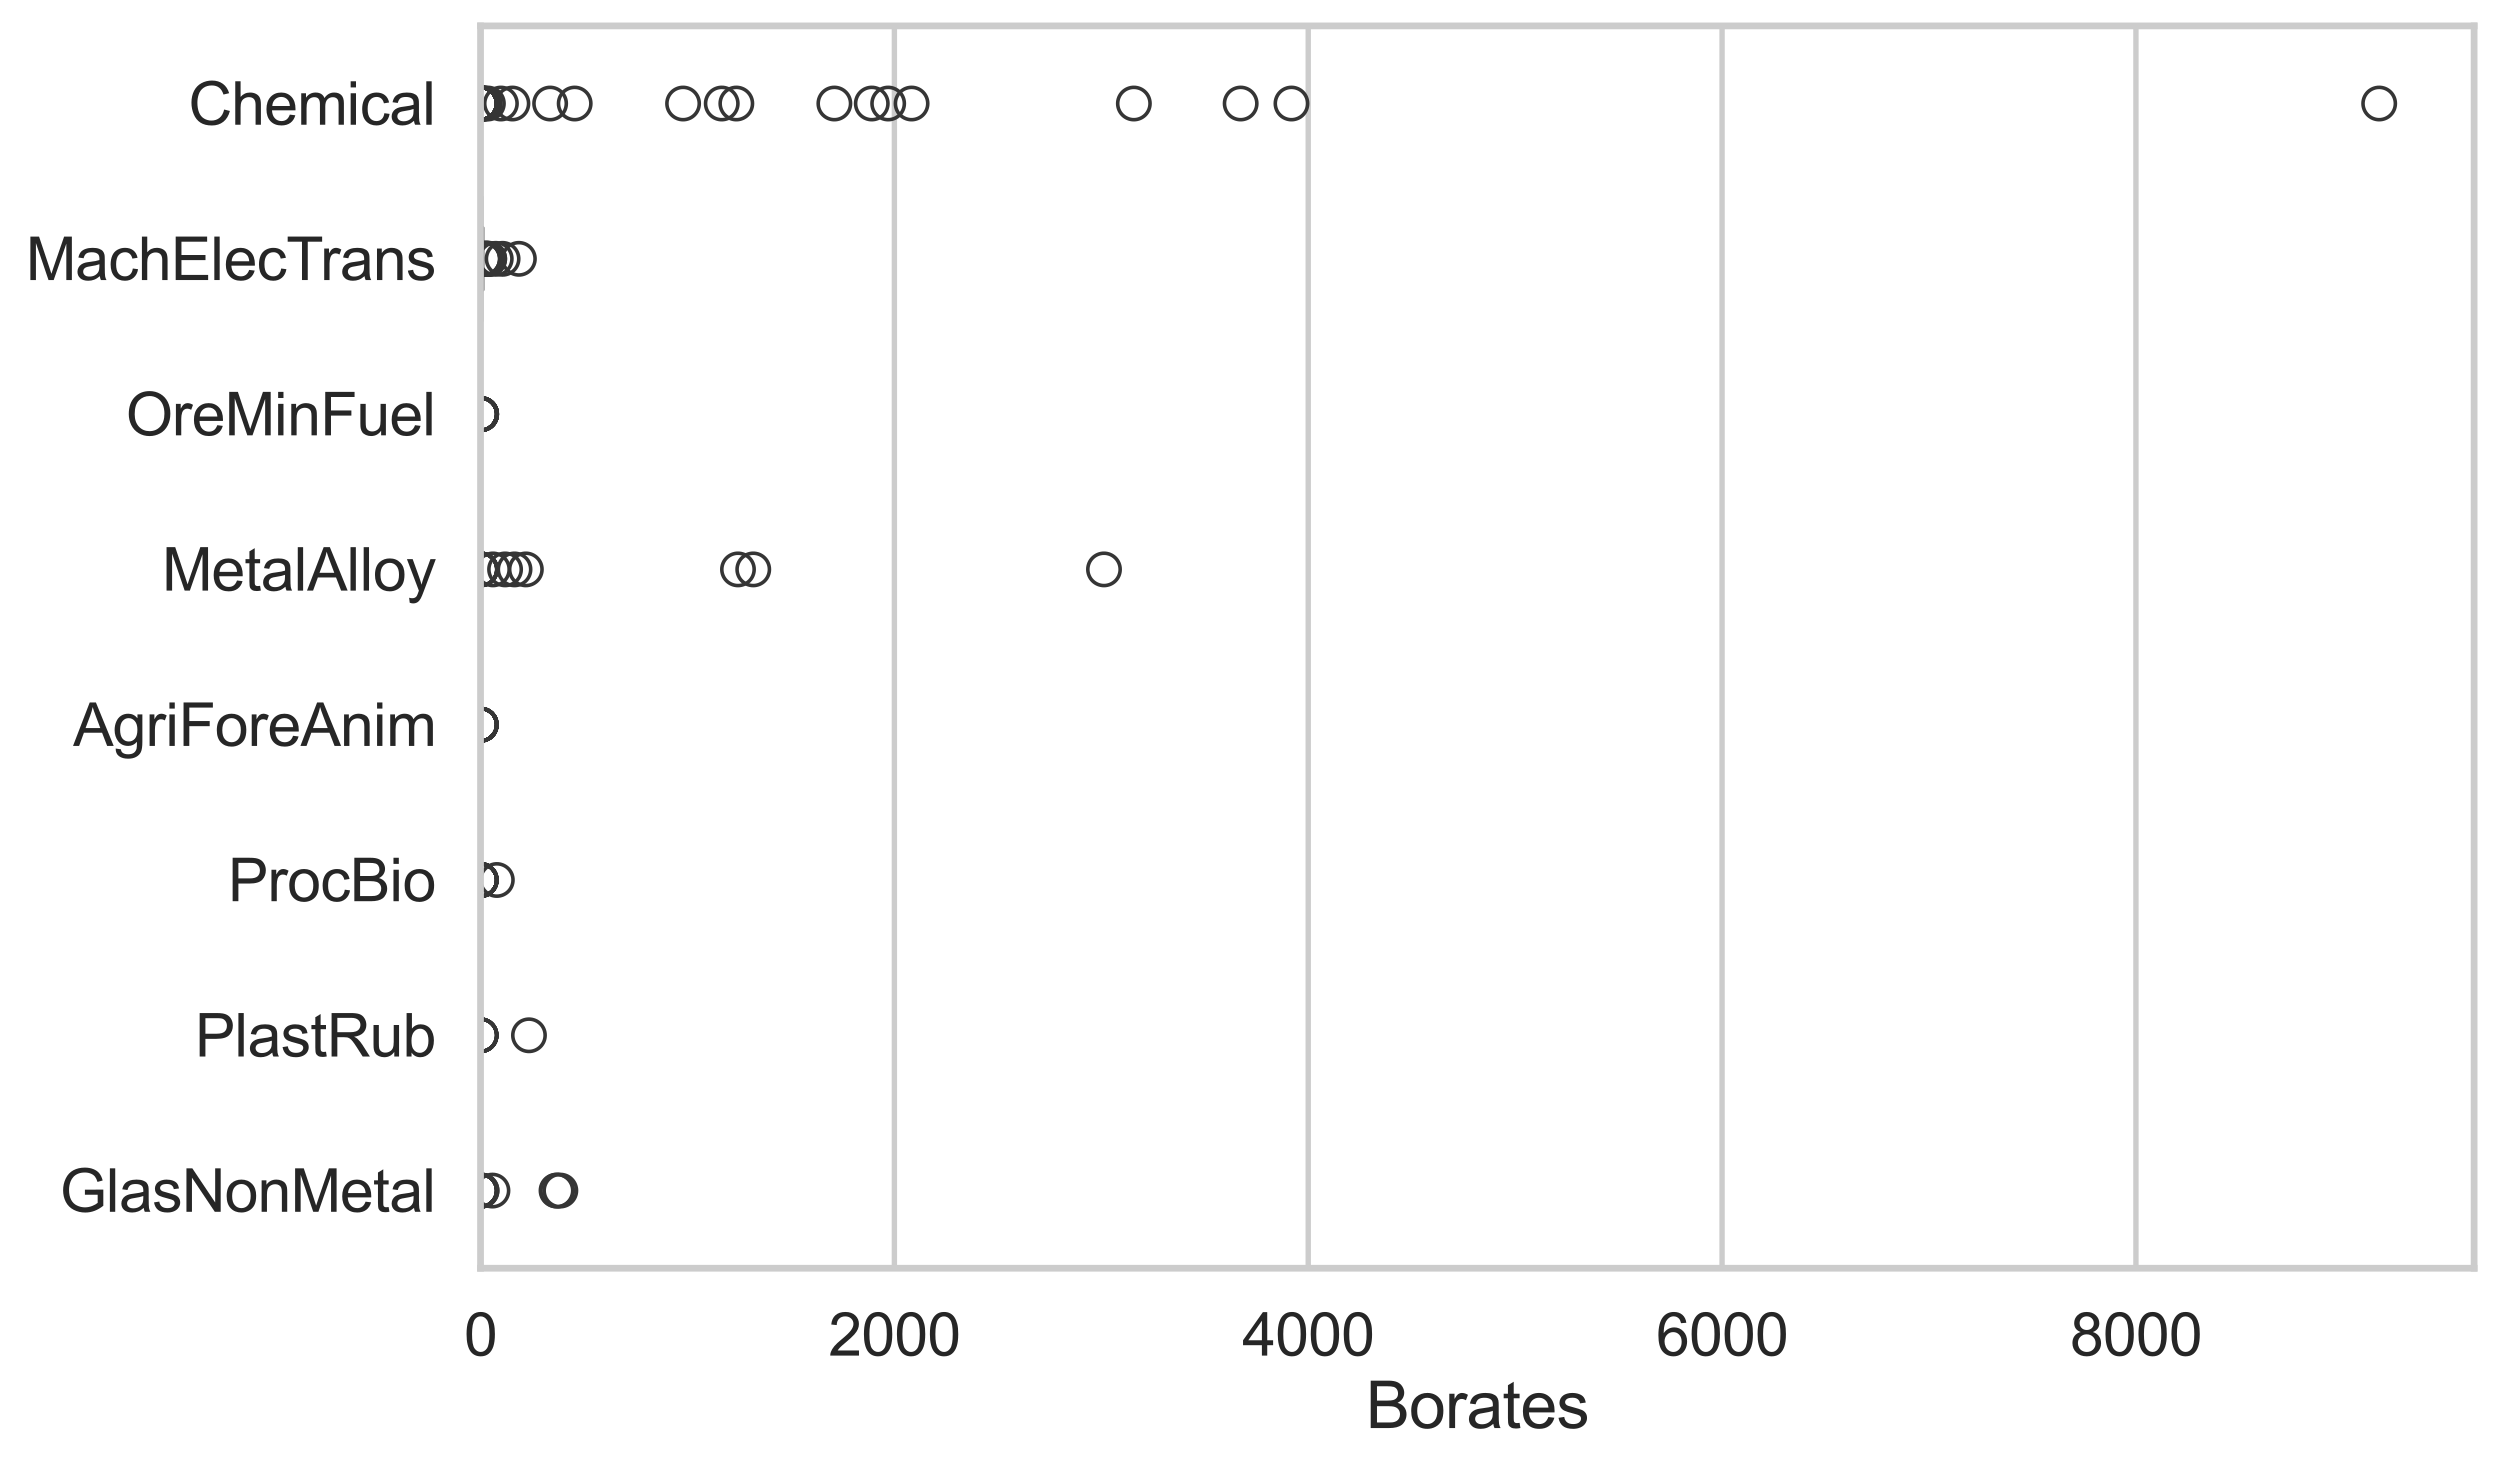<?xml version="1.0" encoding="utf-8" standalone="no"?>
<!DOCTYPE svg PUBLIC "-//W3C//DTD SVG 1.1//EN"
  "http://www.w3.org/Graphics/SVG/1.1/DTD/svg11.dtd">
<svg xmlns:xlink="http://www.w3.org/1999/xlink" width="695.577pt" height="408.111pt" viewBox="0 0 695.577 408.111" xmlns="http://www.w3.org/2000/svg" version="1.1">
 <defs>
  <style type="text/css">*{stroke-linejoin: round; stroke-linecap: butt}</style>
 </defs>
 <g id="figure_1">
  <g id="patch_1">
   <path d="M 0 408.111 
L 695.577 408.111 
L 695.577 0 
L 0 0 
z
" style="fill: #ffffff"/>
  </g>
  <g id="axes_1">
   <g id="patch_2">
    <path d="M 133.697 352.86 
L 688.377 352.86 
L 688.377 7.2 
L 133.697 7.2 
z
" style="fill: #ffffff"/>
   </g>
   <g id="matplotlib.axis_1">
    <g id="xtick_1">
     <g id="line2d_1">
      <path d="M 133.697 352.86 
L 133.697 7.2 
" clip-path="url(#pf3e2a61f45)" style="fill: none; stroke: #cccccc; stroke-width: 1.5; stroke-linecap: round"/>
     </g>
     <g id="text_1">
      <!-- 0 -->
      <g style="fill: #262626" transform="translate(129.109 377.17) scale(0.165 -0.165)">
       <defs>
        <path id="ArialMT-30" d="M 266 2259 
Q 266 3072 433 3567 
Q 600 4063 929 4331 
Q 1259 4600 1759 4600 
Q 2128 4600 2406 4451 
Q 2684 4303 2865 4023 
Q 3047 3744 3150 3342 
Q 3253 2941 3253 2259 
Q 3253 1453 3087 958 
Q 2922 463 2592 192 
Q 2263 -78 1759 -78 
Q 1097 -78 719 397 
Q 266 969 266 2259 
z
M 844 2259 
Q 844 1131 1108 757 
Q 1372 384 1759 384 
Q 2147 384 2411 759 
Q 2675 1134 2675 2259 
Q 2675 3391 2411 3762 
Q 2147 4134 1753 4134 
Q 1366 4134 1134 3806 
Q 844 3388 844 2259 
z
" transform="scale(0.016)"/>
       </defs>
       <use xlink:href="#ArialMT-30"/>
      </g>
     </g>
    </g>
    <g id="xtick_2">
     <g id="line2d_2">
      <path d="M 248.843 352.86 
L 248.843 7.2 
" clip-path="url(#pf3e2a61f45)" style="fill: none; stroke: #cccccc; stroke-width: 1.5; stroke-linecap: round"/>
     </g>
     <g id="text_2">
      <!-- 2000 -->
      <g style="fill: #262626" transform="translate(230.492 377.17) scale(0.165 -0.165)">
       <defs>
        <path id="ArialMT-32" d="M 3222 541 
L 3222 0 
L 194 0 
Q 188 203 259 391 
Q 375 700 629 1000 
Q 884 1300 1366 1694 
Q 2113 2306 2375 2664 
Q 2638 3022 2638 3341 
Q 2638 3675 2398 3904 
Q 2159 4134 1775 4134 
Q 1369 4134 1125 3890 
Q 881 3647 878 3216 
L 300 3275 
Q 359 3922 746 4261 
Q 1134 4600 1788 4600 
Q 2447 4600 2831 4234 
Q 3216 3869 3216 3328 
Q 3216 3053 3103 2787 
Q 2991 2522 2730 2228 
Q 2469 1934 1863 1422 
Q 1356 997 1212 845 
Q 1069 694 975 541 
L 3222 541 
z
" transform="scale(0.016)"/>
       </defs>
       <use xlink:href="#ArialMT-32"/>
       <use xlink:href="#ArialMT-30" transform="translate(55.615 0)"/>
       <use xlink:href="#ArialMT-30" transform="translate(111.23 0)"/>
       <use xlink:href="#ArialMT-30" transform="translate(166.846 0)"/>
      </g>
     </g>
    </g>
    <g id="xtick_3">
     <g id="line2d_3">
      <path d="M 363.988 352.86 
L 363.988 7.2 
" clip-path="url(#pf3e2a61f45)" style="fill: none; stroke: #cccccc; stroke-width: 1.5; stroke-linecap: round"/>
     </g>
     <g id="text_3">
      <!-- 4000 -->
      <g style="fill: #262626" transform="translate(345.637 377.17) scale(0.165 -0.165)">
       <defs>
        <path id="ArialMT-34" d="M 2069 0 
L 2069 1097 
L 81 1097 
L 81 1613 
L 2172 4581 
L 2631 4581 
L 2631 1613 
L 3250 1613 
L 3250 1097 
L 2631 1097 
L 2631 0 
L 2069 0 
z
M 2069 1613 
L 2069 3678 
L 634 1613 
L 2069 1613 
z
" transform="scale(0.016)"/>
       </defs>
       <use xlink:href="#ArialMT-34"/>
       <use xlink:href="#ArialMT-30" transform="translate(55.615 0)"/>
       <use xlink:href="#ArialMT-30" transform="translate(111.23 0)"/>
       <use xlink:href="#ArialMT-30" transform="translate(166.846 0)"/>
      </g>
     </g>
    </g>
    <g id="xtick_4">
     <g id="line2d_4">
      <path d="M 479.134 352.86 
L 479.134 7.2 
" clip-path="url(#pf3e2a61f45)" style="fill: none; stroke: #cccccc; stroke-width: 1.5; stroke-linecap: round"/>
     </g>
     <g id="text_4">
      <!-- 6000 -->
      <g style="fill: #262626" transform="translate(460.783 377.17) scale(0.165 -0.165)">
       <defs>
        <path id="ArialMT-36" d="M 3184 3459 
L 2625 3416 
Q 2550 3747 2413 3897 
Q 2184 4138 1850 4138 
Q 1581 4138 1378 3988 
Q 1113 3794 959 3422 
Q 806 3050 800 2363 
Q 1003 2672 1297 2822 
Q 1591 2972 1913 2972 
Q 2475 2972 2870 2558 
Q 3266 2144 3266 1488 
Q 3266 1056 3080 686 
Q 2894 316 2569 119 
Q 2244 -78 1831 -78 
Q 1128 -78 684 439 
Q 241 956 241 2144 
Q 241 3472 731 4075 
Q 1159 4600 1884 4600 
Q 2425 4600 2770 4297 
Q 3116 3994 3184 3459 
z
M 888 1484 
Q 888 1194 1011 928 
Q 1134 663 1356 523 
Q 1578 384 1822 384 
Q 2178 384 2434 671 
Q 2691 959 2691 1453 
Q 2691 1928 2437 2201 
Q 2184 2475 1800 2475 
Q 1419 2475 1153 2201 
Q 888 1928 888 1484 
z
" transform="scale(0.016)"/>
       </defs>
       <use xlink:href="#ArialMT-36"/>
       <use xlink:href="#ArialMT-30" transform="translate(55.615 0)"/>
       <use xlink:href="#ArialMT-30" transform="translate(111.23 0)"/>
       <use xlink:href="#ArialMT-30" transform="translate(166.846 0)"/>
      </g>
     </g>
    </g>
    <g id="xtick_5">
     <g id="line2d_5">
      <path d="M 594.28 352.86 
L 594.28 7.2 
" clip-path="url(#pf3e2a61f45)" style="fill: none; stroke: #cccccc; stroke-width: 1.5; stroke-linecap: round"/>
     </g>
     <g id="text_5">
      <!-- 8000 -->
      <g style="fill: #262626" transform="translate(575.929 377.17) scale(0.165 -0.165)">
       <defs>
        <path id="ArialMT-38" d="M 1131 2484 
Q 781 2613 612 2850 
Q 444 3088 444 3419 
Q 444 3919 803 4259 
Q 1163 4600 1759 4600 
Q 2359 4600 2725 4251 
Q 3091 3903 3091 3403 
Q 3091 3084 2923 2848 
Q 2756 2613 2416 2484 
Q 2838 2347 3058 2040 
Q 3278 1734 3278 1309 
Q 3278 722 2862 322 
Q 2447 -78 1769 -78 
Q 1091 -78 675 323 
Q 259 725 259 1325 
Q 259 1772 486 2073 
Q 713 2375 1131 2484 
z
M 1019 3438 
Q 1019 3113 1228 2906 
Q 1438 2700 1772 2700 
Q 2097 2700 2305 2904 
Q 2513 3109 2513 3406 
Q 2513 3716 2298 3927 
Q 2084 4138 1766 4138 
Q 1444 4138 1231 3931 
Q 1019 3725 1019 3438 
z
M 838 1322 
Q 838 1081 952 856 
Q 1066 631 1291 507 
Q 1516 384 1775 384 
Q 2178 384 2440 643 
Q 2703 903 2703 1303 
Q 2703 1709 2433 1975 
Q 2163 2241 1756 2241 
Q 1359 2241 1098 1978 
Q 838 1716 838 1322 
z
" transform="scale(0.016)"/>
       </defs>
       <use xlink:href="#ArialMT-38"/>
       <use xlink:href="#ArialMT-30" transform="translate(55.615 0)"/>
       <use xlink:href="#ArialMT-30" transform="translate(111.23 0)"/>
       <use xlink:href="#ArialMT-30" transform="translate(166.846 0)"/>
      </g>
     </g>
    </g>
    <g id="text_6">
     <!-- Borates -->
     <g style="fill: #262626" transform="translate(380.022 397.334) scale(0.18 -0.18)">
      <defs>
       <path id="ArialMT-42" d="M 469 0 
L 469 4581 
L 2188 4581 
Q 2713 4581 3030 4442 
Q 3347 4303 3526 4014 
Q 3706 3725 3706 3409 
Q 3706 3116 3547 2856 
Q 3388 2597 3066 2438 
Q 3481 2316 3704 2022 
Q 3928 1728 3928 1328 
Q 3928 1006 3792 729 
Q 3656 453 3456 303 
Q 3256 153 2954 76 
Q 2653 0 2216 0 
L 469 0 
z
M 1075 2656 
L 2066 2656 
Q 2469 2656 2644 2709 
Q 2875 2778 2992 2937 
Q 3109 3097 3109 3338 
Q 3109 3566 3000 3739 
Q 2891 3913 2687 3977 
Q 2484 4041 1991 4041 
L 1075 4041 
L 1075 2656 
z
M 1075 541 
L 2216 541 
Q 2509 541 2628 563 
Q 2838 600 2978 687 
Q 3119 775 3209 942 
Q 3300 1109 3300 1328 
Q 3300 1584 3169 1773 
Q 3038 1963 2805 2039 
Q 2572 2116 2134 2116 
L 1075 2116 
L 1075 541 
z
" transform="scale(0.016)"/>
       <path id="ArialMT-6f" d="M 213 1659 
Q 213 2581 725 3025 
Q 1153 3394 1769 3394 
Q 2453 3394 2887 2945 
Q 3322 2497 3322 1706 
Q 3322 1066 3130 698 
Q 2938 331 2570 128 
Q 2203 -75 1769 -75 
Q 1072 -75 642 372 
Q 213 819 213 1659 
z
M 791 1659 
Q 791 1022 1069 705 
Q 1347 388 1769 388 
Q 2188 388 2466 706 
Q 2744 1025 2744 1678 
Q 2744 2294 2464 2611 
Q 2184 2928 1769 2928 
Q 1347 2928 1069 2612 
Q 791 2297 791 1659 
z
" transform="scale(0.016)"/>
       <path id="ArialMT-72" d="M 416 0 
L 416 3319 
L 922 3319 
L 922 2816 
Q 1116 3169 1280 3281 
Q 1444 3394 1641 3394 
Q 1925 3394 2219 3213 
L 2025 2691 
Q 1819 2813 1613 2813 
Q 1428 2813 1281 2702 
Q 1134 2591 1072 2394 
Q 978 2094 978 1738 
L 978 0 
L 416 0 
z
" transform="scale(0.016)"/>
       <path id="ArialMT-61" d="M 2588 409 
Q 2275 144 1986 34 
Q 1697 -75 1366 -75 
Q 819 -75 525 192 
Q 231 459 231 875 
Q 231 1119 342 1320 
Q 453 1522 633 1644 
Q 813 1766 1038 1828 
Q 1203 1872 1538 1913 
Q 2219 1994 2541 2106 
Q 2544 2222 2544 2253 
Q 2544 2597 2384 2738 
Q 2169 2928 1744 2928 
Q 1347 2928 1158 2789 
Q 969 2650 878 2297 
L 328 2372 
Q 403 2725 575 2942 
Q 747 3159 1072 3276 
Q 1397 3394 1825 3394 
Q 2250 3394 2515 3294 
Q 2781 3194 2906 3042 
Q 3031 2891 3081 2659 
Q 3109 2516 3109 2141 
L 3109 1391 
Q 3109 606 3145 398 
Q 3181 191 3288 0 
L 2700 0 
Q 2613 175 2588 409 
z
M 2541 1666 
Q 2234 1541 1622 1453 
Q 1275 1403 1131 1340 
Q 988 1278 909 1158 
Q 831 1038 831 891 
Q 831 666 1001 516 
Q 1172 366 1500 366 
Q 1825 366 2078 508 
Q 2331 650 2450 897 
Q 2541 1088 2541 1459 
L 2541 1666 
z
" transform="scale(0.016)"/>
       <path id="ArialMT-74" d="M 1650 503 
L 1731 6 
Q 1494 -44 1306 -44 
Q 1000 -44 831 53 
Q 663 150 594 308 
Q 525 466 525 972 
L 525 2881 
L 113 2881 
L 113 3319 
L 525 3319 
L 525 4141 
L 1084 4478 
L 1084 3319 
L 1650 3319 
L 1650 2881 
L 1084 2881 
L 1084 941 
Q 1084 700 1114 631 
Q 1144 563 1211 522 
Q 1278 481 1403 481 
Q 1497 481 1650 503 
z
" transform="scale(0.016)"/>
       <path id="ArialMT-65" d="M 2694 1069 
L 3275 997 
Q 3138 488 2766 206 
Q 2394 -75 1816 -75 
Q 1088 -75 661 373 
Q 234 822 234 1631 
Q 234 2469 665 2931 
Q 1097 3394 1784 3394 
Q 2450 3394 2872 2941 
Q 3294 2488 3294 1666 
Q 3294 1616 3291 1516 
L 816 1516 
Q 847 969 1125 678 
Q 1403 388 1819 388 
Q 2128 388 2347 550 
Q 2566 713 2694 1069 
z
M 847 1978 
L 2700 1978 
Q 2663 2397 2488 2606 
Q 2219 2931 1791 2931 
Q 1403 2931 1139 2672 
Q 875 2413 847 1978 
z
" transform="scale(0.016)"/>
       <path id="ArialMT-73" d="M 197 991 
L 753 1078 
Q 800 744 1014 566 
Q 1228 388 1613 388 
Q 2000 388 2187 545 
Q 2375 703 2375 916 
Q 2375 1106 2209 1216 
Q 2094 1291 1634 1406 
Q 1016 1563 777 1677 
Q 538 1791 414 1992 
Q 291 2194 291 2438 
Q 291 2659 392 2848 
Q 494 3038 669 3163 
Q 800 3259 1026 3326 
Q 1253 3394 1513 3394 
Q 1903 3394 2198 3281 
Q 2494 3169 2634 2976 
Q 2775 2784 2828 2463 
L 2278 2388 
Q 2241 2644 2061 2787 
Q 1881 2931 1553 2931 
Q 1166 2931 1000 2803 
Q 834 2675 834 2503 
Q 834 2394 903 2306 
Q 972 2216 1119 2156 
Q 1203 2125 1616 2013 
Q 2213 1853 2448 1751 
Q 2684 1650 2818 1456 
Q 2953 1263 2953 975 
Q 2953 694 2789 445 
Q 2625 197 2315 61 
Q 2006 -75 1616 -75 
Q 969 -75 630 194 
Q 291 463 197 991 
z
" transform="scale(0.016)"/>
      </defs>
      <use xlink:href="#ArialMT-42"/>
      <use xlink:href="#ArialMT-6f" transform="translate(66.699 0)"/>
      <use xlink:href="#ArialMT-72" transform="translate(122.314 0)"/>
      <use xlink:href="#ArialMT-61" transform="translate(155.615 0)"/>
      <use xlink:href="#ArialMT-74" transform="translate(211.23 0)"/>
      <use xlink:href="#ArialMT-65" transform="translate(239.014 0)"/>
      <use xlink:href="#ArialMT-73" transform="translate(294.629 0)"/>
     </g>
    </g>
   </g>
   <g id="matplotlib.axis_2">
    <g id="ytick_1">
     <g id="text_7">
      <!-- Chemical -->
      <g style="fill: #262626" transform="translate(52.428 34.709) scale(0.165 -0.165)">
       <defs>
        <path id="ArialMT-43" d="M 3763 1606 
L 4369 1453 
Q 4178 706 3683 314 
Q 3188 -78 2472 -78 
Q 1731 -78 1267 223 
Q 803 525 561 1097 
Q 319 1669 319 2325 
Q 319 3041 592 3573 
Q 866 4106 1370 4382 
Q 1875 4659 2481 4659 
Q 3169 4659 3637 4309 
Q 4106 3959 4291 3325 
L 3694 3184 
Q 3534 3684 3231 3912 
Q 2928 4141 2469 4141 
Q 1941 4141 1586 3887 
Q 1231 3634 1087 3207 
Q 944 2781 944 2328 
Q 944 1744 1114 1308 
Q 1284 872 1643 656 
Q 2003 441 2422 441 
Q 2931 441 3284 734 
Q 3638 1028 3763 1606 
z
" transform="scale(0.016)"/>
        <path id="ArialMT-68" d="M 422 0 
L 422 4581 
L 984 4581 
L 984 2938 
Q 1378 3394 1978 3394 
Q 2347 3394 2619 3248 
Q 2891 3103 3008 2847 
Q 3125 2591 3125 2103 
L 3125 0 
L 2563 0 
L 2563 2103 
Q 2563 2525 2380 2717 
Q 2197 2909 1863 2909 
Q 1613 2909 1392 2779 
Q 1172 2650 1078 2428 
Q 984 2206 984 1816 
L 984 0 
L 422 0 
z
" transform="scale(0.016)"/>
        <path id="ArialMT-6d" d="M 422 0 
L 422 3319 
L 925 3319 
L 925 2853 
Q 1081 3097 1340 3245 
Q 1600 3394 1931 3394 
Q 2300 3394 2536 3241 
Q 2772 3088 2869 2813 
Q 3263 3394 3894 3394 
Q 4388 3394 4653 3120 
Q 4919 2847 4919 2278 
L 4919 0 
L 4359 0 
L 4359 2091 
Q 4359 2428 4304 2576 
Q 4250 2725 4106 2815 
Q 3963 2906 3769 2906 
Q 3419 2906 3187 2673 
Q 2956 2441 2956 1928 
L 2956 0 
L 2394 0 
L 2394 2156 
Q 2394 2531 2256 2718 
Q 2119 2906 1806 2906 
Q 1569 2906 1367 2781 
Q 1166 2656 1075 2415 
Q 984 2175 984 1722 
L 984 0 
L 422 0 
z
" transform="scale(0.016)"/>
        <path id="ArialMT-69" d="M 425 3934 
L 425 4581 
L 988 4581 
L 988 3934 
L 425 3934 
z
M 425 0 
L 425 3319 
L 988 3319 
L 988 0 
L 425 0 
z
" transform="scale(0.016)"/>
        <path id="ArialMT-63" d="M 2588 1216 
L 3141 1144 
Q 3050 572 2676 248 
Q 2303 -75 1759 -75 
Q 1078 -75 664 370 
Q 250 816 250 1647 
Q 250 2184 428 2587 
Q 606 2991 970 3192 
Q 1334 3394 1763 3394 
Q 2303 3394 2647 3120 
Q 2991 2847 3088 2344 
L 2541 2259 
Q 2463 2594 2264 2762 
Q 2066 2931 1784 2931 
Q 1359 2931 1093 2626 
Q 828 2322 828 1663 
Q 828 994 1084 691 
Q 1341 388 1753 388 
Q 2084 388 2306 591 
Q 2528 794 2588 1216 
z
" transform="scale(0.016)"/>
        <path id="ArialMT-6c" d="M 409 0 
L 409 4581 
L 972 4581 
L 972 0 
L 409 0 
z
" transform="scale(0.016)"/>
       </defs>
       <use xlink:href="#ArialMT-43"/>
       <use xlink:href="#ArialMT-68" transform="translate(72.217 0)"/>
       <use xlink:href="#ArialMT-65" transform="translate(127.832 0)"/>
       <use xlink:href="#ArialMT-6d" transform="translate(183.447 0)"/>
       <use xlink:href="#ArialMT-69" transform="translate(266.748 0)"/>
       <use xlink:href="#ArialMT-63" transform="translate(288.965 0)"/>
       <use xlink:href="#ArialMT-61" transform="translate(338.965 0)"/>
       <use xlink:href="#ArialMT-6c" transform="translate(394.58 0)"/>
      </g>
     </g>
    </g>
    <g id="ytick_2">
     <g id="text_8">
      <!-- MachElecTrans -->
      <g style="fill: #262626" transform="translate(7.2 77.916) scale(0.165 -0.165)">
       <defs>
        <path id="ArialMT-4d" d="M 475 0 
L 475 4581 
L 1388 4581 
L 2472 1338 
Q 2622 884 2691 659 
Q 2769 909 2934 1394 
L 4031 4581 
L 4847 4581 
L 4847 0 
L 4263 0 
L 4263 3834 
L 2931 0 
L 2384 0 
L 1059 3900 
L 1059 0 
L 475 0 
z
" transform="scale(0.016)"/>
        <path id="ArialMT-45" d="M 506 0 
L 506 4581 
L 3819 4581 
L 3819 4041 
L 1113 4041 
L 1113 2638 
L 3647 2638 
L 3647 2100 
L 1113 2100 
L 1113 541 
L 3925 541 
L 3925 0 
L 506 0 
z
" transform="scale(0.016)"/>
        <path id="ArialMT-54" d="M 1659 0 
L 1659 4041 
L 150 4041 
L 150 4581 
L 3781 4581 
L 3781 4041 
L 2266 4041 
L 2266 0 
L 1659 0 
z
" transform="scale(0.016)"/>
        <path id="ArialMT-6e" d="M 422 0 
L 422 3319 
L 928 3319 
L 928 2847 
Q 1294 3394 1984 3394 
Q 2284 3394 2536 3286 
Q 2788 3178 2913 3003 
Q 3038 2828 3088 2588 
Q 3119 2431 3119 2041 
L 3119 0 
L 2556 0 
L 2556 2019 
Q 2556 2363 2490 2533 
Q 2425 2703 2258 2804 
Q 2091 2906 1866 2906 
Q 1506 2906 1245 2678 
Q 984 2450 984 1813 
L 984 0 
L 422 0 
z
" transform="scale(0.016)"/>
       </defs>
       <use xlink:href="#ArialMT-4d"/>
       <use xlink:href="#ArialMT-61" transform="translate(83.301 0)"/>
       <use xlink:href="#ArialMT-63" transform="translate(138.916 0)"/>
       <use xlink:href="#ArialMT-68" transform="translate(188.916 0)"/>
       <use xlink:href="#ArialMT-45" transform="translate(244.531 0)"/>
       <use xlink:href="#ArialMT-6c" transform="translate(311.23 0)"/>
       <use xlink:href="#ArialMT-65" transform="translate(333.447 0)"/>
       <use xlink:href="#ArialMT-63" transform="translate(389.062 0)"/>
       <use xlink:href="#ArialMT-54" transform="translate(439.062 0)"/>
       <use xlink:href="#ArialMT-72" transform="translate(496.396 0)"/>
       <use xlink:href="#ArialMT-61" transform="translate(529.697 0)"/>
       <use xlink:href="#ArialMT-6e" transform="translate(585.312 0)"/>
       <use xlink:href="#ArialMT-73" transform="translate(640.928 0)"/>
      </g>
     </g>
    </g>
    <g id="ytick_3">
     <g id="text_9">
      <!-- OreMinFuel -->
      <g style="fill: #262626" transform="translate(35.013 121.124) scale(0.165 -0.165)">
       <defs>
        <path id="ArialMT-4f" d="M 309 2231 
Q 309 3372 921 4017 
Q 1534 4663 2503 4663 
Q 3138 4663 3647 4359 
Q 4156 4056 4423 3514 
Q 4691 2972 4691 2284 
Q 4691 1588 4409 1038 
Q 4128 488 3612 205 
Q 3097 -78 2500 -78 
Q 1853 -78 1343 234 
Q 834 547 571 1087 
Q 309 1628 309 2231 
z
M 934 2222 
Q 934 1394 1379 917 
Q 1825 441 2497 441 
Q 3181 441 3623 922 
Q 4066 1403 4066 2288 
Q 4066 2847 3877 3264 
Q 3688 3681 3323 3911 
Q 2959 4141 2506 4141 
Q 1863 4141 1398 3698 
Q 934 3256 934 2222 
z
" transform="scale(0.016)"/>
        <path id="ArialMT-46" d="M 525 0 
L 525 4581 
L 3616 4581 
L 3616 4041 
L 1131 4041 
L 1131 2622 
L 3281 2622 
L 3281 2081 
L 1131 2081 
L 1131 0 
L 525 0 
z
" transform="scale(0.016)"/>
        <path id="ArialMT-75" d="M 2597 0 
L 2597 488 
Q 2209 -75 1544 -75 
Q 1250 -75 995 37 
Q 741 150 617 320 
Q 494 491 444 738 
Q 409 903 409 1263 
L 409 3319 
L 972 3319 
L 972 1478 
Q 972 1038 1006 884 
Q 1059 663 1231 536 
Q 1403 409 1656 409 
Q 1909 409 2131 539 
Q 2353 669 2445 892 
Q 2538 1116 2538 1541 
L 2538 3319 
L 3100 3319 
L 3100 0 
L 2597 0 
z
" transform="scale(0.016)"/>
       </defs>
       <use xlink:href="#ArialMT-4f"/>
       <use xlink:href="#ArialMT-72" transform="translate(77.783 0)"/>
       <use xlink:href="#ArialMT-65" transform="translate(111.084 0)"/>
       <use xlink:href="#ArialMT-4d" transform="translate(166.699 0)"/>
       <use xlink:href="#ArialMT-69" transform="translate(250 0)"/>
       <use xlink:href="#ArialMT-6e" transform="translate(272.217 0)"/>
       <use xlink:href="#ArialMT-46" transform="translate(327.832 0)"/>
       <use xlink:href="#ArialMT-75" transform="translate(388.916 0)"/>
       <use xlink:href="#ArialMT-65" transform="translate(444.531 0)"/>
       <use xlink:href="#ArialMT-6c" transform="translate(500.146 0)"/>
      </g>
     </g>
    </g>
    <g id="ytick_4">
     <g id="text_10">
      <!-- MetalAlloy -->
      <g style="fill: #262626" transform="translate(45.088 164.331) scale(0.165 -0.165)">
       <defs>
        <path id="ArialMT-41" d="M -9 0 
L 1750 4581 
L 2403 4581 
L 4278 0 
L 3588 0 
L 3053 1388 
L 1138 1388 
L 634 0 
L -9 0 
z
M 1313 1881 
L 2866 1881 
L 2388 3150 
Q 2169 3728 2063 4100 
Q 1975 3659 1816 3225 
L 1313 1881 
z
" transform="scale(0.016)"/>
        <path id="ArialMT-79" d="M 397 -1278 
L 334 -750 
Q 519 -800 656 -800 
Q 844 -800 956 -737 
Q 1069 -675 1141 -563 
Q 1194 -478 1313 -144 
Q 1328 -97 1363 -6 
L 103 3319 
L 709 3319 
L 1400 1397 
Q 1534 1031 1641 628 
Q 1738 1016 1872 1384 
L 2581 3319 
L 3144 3319 
L 1881 -56 
Q 1678 -603 1566 -809 
Q 1416 -1088 1222 -1217 
Q 1028 -1347 759 -1347 
Q 597 -1347 397 -1278 
z
" transform="scale(0.016)"/>
       </defs>
       <use xlink:href="#ArialMT-4d"/>
       <use xlink:href="#ArialMT-65" transform="translate(83.301 0)"/>
       <use xlink:href="#ArialMT-74" transform="translate(138.916 0)"/>
       <use xlink:href="#ArialMT-61" transform="translate(166.699 0)"/>
       <use xlink:href="#ArialMT-6c" transform="translate(222.314 0)"/>
       <use xlink:href="#ArialMT-41" transform="translate(244.531 0)"/>
       <use xlink:href="#ArialMT-6c" transform="translate(311.23 0)"/>
       <use xlink:href="#ArialMT-6c" transform="translate(333.447 0)"/>
       <use xlink:href="#ArialMT-6f" transform="translate(355.664 0)"/>
       <use xlink:href="#ArialMT-79" transform="translate(411.279 0)"/>
      </g>
     </g>
    </g>
    <g id="ytick_5">
     <g id="text_11">
      <!-- AgriForeAnim -->
      <g style="fill: #262626" transform="translate(20.341 207.539) scale(0.165 -0.165)">
       <defs>
        <path id="ArialMT-67" d="M 319 -275 
L 866 -356 
Q 900 -609 1056 -725 
Q 1266 -881 1628 -881 
Q 2019 -881 2231 -725 
Q 2444 -569 2519 -288 
Q 2563 -116 2559 434 
Q 2191 0 1641 0 
Q 956 0 581 494 
Q 206 988 206 1678 
Q 206 2153 378 2554 
Q 550 2956 876 3175 
Q 1203 3394 1644 3394 
Q 2231 3394 2613 2919 
L 2613 3319 
L 3131 3319 
L 3131 450 
Q 3131 -325 2973 -648 
Q 2816 -972 2473 -1159 
Q 2131 -1347 1631 -1347 
Q 1038 -1347 672 -1080 
Q 306 -813 319 -275 
z
M 784 1719 
Q 784 1066 1043 766 
Q 1303 466 1694 466 
Q 2081 466 2343 764 
Q 2606 1063 2606 1700 
Q 2606 2309 2336 2618 
Q 2066 2928 1684 2928 
Q 1309 2928 1046 2623 
Q 784 2319 784 1719 
z
" transform="scale(0.016)"/>
       </defs>
       <use xlink:href="#ArialMT-41"/>
       <use xlink:href="#ArialMT-67" transform="translate(66.699 0)"/>
       <use xlink:href="#ArialMT-72" transform="translate(122.314 0)"/>
       <use xlink:href="#ArialMT-69" transform="translate(155.615 0)"/>
       <use xlink:href="#ArialMT-46" transform="translate(177.832 0)"/>
       <use xlink:href="#ArialMT-6f" transform="translate(238.916 0)"/>
       <use xlink:href="#ArialMT-72" transform="translate(294.531 0)"/>
       <use xlink:href="#ArialMT-65" transform="translate(327.832 0)"/>
       <use xlink:href="#ArialMT-41" transform="translate(383.447 0)"/>
       <use xlink:href="#ArialMT-6e" transform="translate(450.146 0)"/>
       <use xlink:href="#ArialMT-69" transform="translate(505.762 0)"/>
       <use xlink:href="#ArialMT-6d" transform="translate(527.979 0)"/>
      </g>
     </g>
    </g>
    <g id="ytick_6">
     <g id="text_12">
      <!-- ProcBio -->
      <g style="fill: #262626" transform="translate(63.424 250.746) scale(0.165 -0.165)">
       <defs>
        <path id="ArialMT-50" d="M 494 0 
L 494 4581 
L 2222 4581 
Q 2678 4581 2919 4538 
Q 3256 4481 3484 4323 
Q 3713 4166 3852 3881 
Q 3991 3597 3991 3256 
Q 3991 2672 3619 2267 
Q 3247 1863 2275 1863 
L 1100 1863 
L 1100 0 
L 494 0 
z
M 1100 2403 
L 2284 2403 
Q 2872 2403 3119 2622 
Q 3366 2841 3366 3238 
Q 3366 3525 3220 3729 
Q 3075 3934 2838 4000 
Q 2684 4041 2272 4041 
L 1100 4041 
L 1100 2403 
z
" transform="scale(0.016)"/>
       </defs>
       <use xlink:href="#ArialMT-50"/>
       <use xlink:href="#ArialMT-72" transform="translate(66.699 0)"/>
       <use xlink:href="#ArialMT-6f" transform="translate(100 0)"/>
       <use xlink:href="#ArialMT-63" transform="translate(155.615 0)"/>
       <use xlink:href="#ArialMT-42" transform="translate(205.615 0)"/>
       <use xlink:href="#ArialMT-69" transform="translate(272.314 0)"/>
       <use xlink:href="#ArialMT-6f" transform="translate(294.531 0)"/>
      </g>
     </g>
    </g>
    <g id="ytick_7">
     <g id="text_13">
      <!-- PlastRub -->
      <g style="fill: #262626" transform="translate(54.248 293.954) scale(0.165 -0.165)">
       <defs>
        <path id="ArialMT-52" d="M 503 0 
L 503 4581 
L 2534 4581 
Q 3147 4581 3465 4457 
Q 3784 4334 3975 4021 
Q 4166 3709 4166 3331 
Q 4166 2844 3850 2509 
Q 3534 2175 2875 2084 
Q 3116 1969 3241 1856 
Q 3506 1613 3744 1247 
L 4541 0 
L 3778 0 
L 3172 953 
Q 2906 1366 2734 1584 
Q 2563 1803 2427 1890 
Q 2291 1978 2150 2013 
Q 2047 2034 1813 2034 
L 1109 2034 
L 1109 0 
L 503 0 
z
M 1109 2559 
L 2413 2559 
Q 2828 2559 3062 2645 
Q 3297 2731 3419 2920 
Q 3541 3109 3541 3331 
Q 3541 3656 3305 3865 
Q 3069 4075 2559 4075 
L 1109 4075 
L 1109 2559 
z
" transform="scale(0.016)"/>
        <path id="ArialMT-62" d="M 941 0 
L 419 0 
L 419 4581 
L 981 4581 
L 981 2947 
Q 1338 3394 1891 3394 
Q 2197 3394 2470 3270 
Q 2744 3147 2920 2923 
Q 3097 2700 3197 2384 
Q 3297 2069 3297 1709 
Q 3297 856 2875 390 
Q 2453 -75 1863 -75 
Q 1275 -75 941 416 
L 941 0 
z
M 934 1684 
Q 934 1088 1097 822 
Q 1363 388 1816 388 
Q 2184 388 2453 708 
Q 2722 1028 2722 1663 
Q 2722 2313 2464 2622 
Q 2206 2931 1841 2931 
Q 1472 2931 1203 2611 
Q 934 2291 934 1684 
z
" transform="scale(0.016)"/>
       </defs>
       <use xlink:href="#ArialMT-50"/>
       <use xlink:href="#ArialMT-6c" transform="translate(66.699 0)"/>
       <use xlink:href="#ArialMT-61" transform="translate(88.916 0)"/>
       <use xlink:href="#ArialMT-73" transform="translate(144.531 0)"/>
       <use xlink:href="#ArialMT-74" transform="translate(194.531 0)"/>
       <use xlink:href="#ArialMT-52" transform="translate(222.314 0)"/>
       <use xlink:href="#ArialMT-75" transform="translate(294.531 0)"/>
       <use xlink:href="#ArialMT-62" transform="translate(350.146 0)"/>
      </g>
     </g>
    </g>
    <g id="ytick_8">
     <g id="text_14">
      <!-- GlasNonMetal -->
      <g style="fill: #262626" transform="translate(16.659 337.161) scale(0.165 -0.165)">
       <defs>
        <path id="ArialMT-47" d="M 2638 1797 
L 2638 2334 
L 4578 2338 
L 4578 638 
Q 4131 281 3656 101 
Q 3181 -78 2681 -78 
Q 2006 -78 1454 211 
Q 903 500 622 1047 
Q 341 1594 341 2269 
Q 341 2938 620 3517 
Q 900 4097 1425 4378 
Q 1950 4659 2634 4659 
Q 3131 4659 3532 4498 
Q 3934 4338 4162 4050 
Q 4391 3763 4509 3300 
L 3963 3150 
Q 3859 3500 3706 3700 
Q 3553 3900 3268 4020 
Q 2984 4141 2638 4141 
Q 2222 4141 1919 4014 
Q 1616 3888 1430 3681 
Q 1244 3475 1141 3228 
Q 966 2803 966 2306 
Q 966 1694 1177 1281 
Q 1388 869 1791 669 
Q 2194 469 2647 469 
Q 3041 469 3416 620 
Q 3791 772 3984 944 
L 3984 1797 
L 2638 1797 
z
" transform="scale(0.016)"/>
        <path id="ArialMT-4e" d="M 488 0 
L 488 4581 
L 1109 4581 
L 3516 984 
L 3516 4581 
L 4097 4581 
L 4097 0 
L 3475 0 
L 1069 3600 
L 1069 0 
L 488 0 
z
" transform="scale(0.016)"/>
       </defs>
       <use xlink:href="#ArialMT-47"/>
       <use xlink:href="#ArialMT-6c" transform="translate(77.783 0)"/>
       <use xlink:href="#ArialMT-61" transform="translate(100 0)"/>
       <use xlink:href="#ArialMT-73" transform="translate(155.615 0)"/>
       <use xlink:href="#ArialMT-4e" transform="translate(205.615 0)"/>
       <use xlink:href="#ArialMT-6f" transform="translate(277.832 0)"/>
       <use xlink:href="#ArialMT-6e" transform="translate(333.447 0)"/>
       <use xlink:href="#ArialMT-4d" transform="translate(389.062 0)"/>
       <use xlink:href="#ArialMT-65" transform="translate(472.363 0)"/>
       <use xlink:href="#ArialMT-74" transform="translate(527.979 0)"/>
       <use xlink:href="#ArialMT-61" transform="translate(555.762 0)"/>
       <use xlink:href="#ArialMT-6c" transform="translate(611.377 0)"/>
      </g>
     </g>
    </g>
   </g>
   <g id="patch_3">
    <path d="M 133.697 11.521 
L 133.697 46.087 
L 133.698 46.087 
L 133.698 11.521 
L 133.697 11.521 
z
" clip-path="url(#pf3e2a61f45)" style="fill: #ca74db; stroke: #353535; stroke-linejoin: miter"/>
   </g>
   <g id="line2d_6">
    <path d="M 133.697 28.804 
L 133.697 28.804 
" clip-path="url(#pf3e2a61f45)" style="fill: none; stroke: #353535"/>
   </g>
   <g id="line2d_7">
    <path d="M 133.698 28.804 
L 133.699 28.804 
" clip-path="url(#pf3e2a61f45)" style="fill: none; stroke: #353535"/>
   </g>
   <g id="line2d_8">
    <path d="M 133.697 20.162 
L 133.697 37.445 
" clip-path="url(#pf3e2a61f45)" style="fill: none; stroke: #353535; stroke-linecap: round"/>
   </g>
   <g id="line2d_9">
    <path d="M 133.699 20.162 
L 133.699 37.445 
" clip-path="url(#pf3e2a61f45)" style="fill: none; stroke: #353535; stroke-linecap: round"/>
   </g>
   <g id="line2d_10">
    <defs>
     <path id="m437ba5f519" d="M 0 4.5 
C 1.193 4.5 2.338 4.026 3.182 3.182 
C 4.026 2.338 4.5 1.193 4.5 0 
C 4.5 -1.193 4.026 -2.338 3.182 -3.182 
C 2.338 -4.026 1.193 -4.5 0 -4.5 
C -1.193 -4.5 -2.338 -4.026 -3.182 -3.182 
C -4.026 -2.338 -4.5 -1.193 -4.5 0 
C -4.5 1.193 -4.026 2.338 -3.182 3.182 
C -2.338 4.026 -1.193 4.5 0 4.5 
z
" style="stroke: #353535"/>
    </defs>
    <g clip-path="url(#pf3e2a61f45)">
     <use xlink:href="#m437ba5f519" x="133.713" y="28.804" style="fill-opacity: 0; stroke: #353535"/>
     <use xlink:href="#m437ba5f519" x="133.736" y="28.804" style="fill-opacity: 0; stroke: #353535"/>
     <use xlink:href="#m437ba5f519" x="133.948" y="28.804" style="fill-opacity: 0; stroke: #353535"/>
     <use xlink:href="#m437ba5f519" x="133.7" y="28.804" style="fill-opacity: 0; stroke: #353535"/>
     <use xlink:href="#m437ba5f519" x="661.964" y="28.804" style="fill-opacity: 0; stroke: #353535"/>
     <use xlink:href="#m437ba5f519" x="133.718" y="28.804" style="fill-opacity: 0; stroke: #353535"/>
     <use xlink:href="#m437ba5f519" x="133.72" y="28.804" style="fill-opacity: 0; stroke: #353535"/>
     <use xlink:href="#m437ba5f519" x="133.717" y="28.804" style="fill-opacity: 0; stroke: #353535"/>
     <use xlink:href="#m437ba5f519" x="133.705" y="28.804" style="fill-opacity: 0; stroke: #353535"/>
     <use xlink:href="#m437ba5f519" x="133.948" y="28.804" style="fill-opacity: 0; stroke: #353535"/>
     <use xlink:href="#m437ba5f519" x="133.948" y="28.804" style="fill-opacity: 0; stroke: #353535"/>
     <use xlink:href="#m437ba5f519" x="315.475" y="28.804" style="fill-opacity: 0; stroke: #353535"/>
     <use xlink:href="#m437ba5f519" x="133.7" y="28.804" style="fill-opacity: 0; stroke: #353535"/>
     <use xlink:href="#m437ba5f519" x="159.895" y="28.804" style="fill-opacity: 0; stroke: #353535"/>
     <use xlink:href="#m437ba5f519" x="133.702" y="28.804" style="fill-opacity: 0; stroke: #353535"/>
     <use xlink:href="#m437ba5f519" x="133.723" y="28.804" style="fill-opacity: 0; stroke: #353535"/>
     <use xlink:href="#m437ba5f519" x="133.72" y="28.804" style="fill-opacity: 0; stroke: #353535"/>
     <use xlink:href="#m437ba5f519" x="133.714" y="28.804" style="fill-opacity: 0; stroke: #353535"/>
     <use xlink:href="#m437ba5f519" x="253.629" y="28.804" style="fill-opacity: 0; stroke: #353535"/>
     <use xlink:href="#m437ba5f519" x="153.065" y="28.804" style="fill-opacity: 0; stroke: #353535"/>
     <use xlink:href="#m437ba5f519" x="134.014" y="28.804" style="fill-opacity: 0; stroke: #353535"/>
     <use xlink:href="#m437ba5f519" x="134.4" y="28.804" style="fill-opacity: 0; stroke: #353535"/>
     <use xlink:href="#m437ba5f519" x="133.701" y="28.804" style="fill-opacity: 0; stroke: #353535"/>
     <use xlink:href="#m437ba5f519" x="133.706" y="28.804" style="fill-opacity: 0; stroke: #353535"/>
     <use xlink:href="#m437ba5f519" x="133.702" y="28.804" style="fill-opacity: 0; stroke: #353535"/>
     <use xlink:href="#m437ba5f519" x="133.71" y="28.804" style="fill-opacity: 0; stroke: #353535"/>
     <use xlink:href="#m437ba5f519" x="133.7" y="28.804" style="fill-opacity: 0; stroke: #353535"/>
     <use xlink:href="#m437ba5f519" x="134.876" y="28.804" style="fill-opacity: 0; stroke: #353535"/>
     <use xlink:href="#m437ba5f519" x="242.552" y="28.804" style="fill-opacity: 0; stroke: #353535"/>
     <use xlink:href="#m437ba5f519" x="133.702" y="28.804" style="fill-opacity: 0; stroke: #353535"/>
     <use xlink:href="#m437ba5f519" x="133.71" y="28.804" style="fill-opacity: 0; stroke: #353535"/>
     <use xlink:href="#m437ba5f519" x="133.709" y="28.804" style="fill-opacity: 0; stroke: #353535"/>
     <use xlink:href="#m437ba5f519" x="133.769" y="28.804" style="fill-opacity: 0; stroke: #353535"/>
     <use xlink:href="#m437ba5f519" x="133.704" y="28.804" style="fill-opacity: 0; stroke: #353535"/>
     <use xlink:href="#m437ba5f519" x="133.733" y="28.804" style="fill-opacity: 0; stroke: #353535"/>
     <use xlink:href="#m437ba5f519" x="133.762" y="28.804" style="fill-opacity: 0; stroke: #353535"/>
     <use xlink:href="#m437ba5f519" x="135.747" y="28.804" style="fill-opacity: 0; stroke: #353535"/>
     <use xlink:href="#m437ba5f519" x="134.264" y="28.804" style="fill-opacity: 0; stroke: #353535"/>
     <use xlink:href="#m437ba5f519" x="133.712" y="28.804" style="fill-opacity: 0; stroke: #353535"/>
     <use xlink:href="#m437ba5f519" x="133.715" y="28.804" style="fill-opacity: 0; stroke: #353535"/>
     <use xlink:href="#m437ba5f519" x="133.856" y="28.804" style="fill-opacity: 0; stroke: #353535"/>
     <use xlink:href="#m437ba5f519" x="133.7" y="28.804" style="fill-opacity: 0; stroke: #353535"/>
     <use xlink:href="#m437ba5f519" x="133.7" y="28.804" style="fill-opacity: 0; stroke: #353535"/>
     <use xlink:href="#m437ba5f519" x="247.116" y="28.804" style="fill-opacity: 0; stroke: #353535"/>
     <use xlink:href="#m437ba5f519" x="133.7" y="28.804" style="fill-opacity: 0; stroke: #353535"/>
     <use xlink:href="#m437ba5f519" x="133.794" y="28.804" style="fill-opacity: 0; stroke: #353535"/>
     <use xlink:href="#m437ba5f519" x="190.054" y="28.804" style="fill-opacity: 0; stroke: #353535"/>
     <use xlink:href="#m437ba5f519" x="133.705" y="28.804" style="fill-opacity: 0; stroke: #353535"/>
     <use xlink:href="#m437ba5f519" x="133.722" y="28.804" style="fill-opacity: 0; stroke: #353535"/>
     <use xlink:href="#m437ba5f519" x="232.147" y="28.804" style="fill-opacity: 0; stroke: #353535"/>
     <use xlink:href="#m437ba5f519" x="133.702" y="28.804" style="fill-opacity: 0; stroke: #353535"/>
     <use xlink:href="#m437ba5f519" x="134.012" y="28.804" style="fill-opacity: 0; stroke: #353535"/>
     <use xlink:href="#m437ba5f519" x="133.712" y="28.804" style="fill-opacity: 0; stroke: #353535"/>
     <use xlink:href="#m437ba5f519" x="133.7" y="28.804" style="fill-opacity: 0; stroke: #353535"/>
     <use xlink:href="#m437ba5f519" x="133.701" y="28.804" style="fill-opacity: 0; stroke: #353535"/>
     <use xlink:href="#m437ba5f519" x="133.706" y="28.804" style="fill-opacity: 0; stroke: #353535"/>
     <use xlink:href="#m437ba5f519" x="200.808" y="28.804" style="fill-opacity: 0; stroke: #353535"/>
     <use xlink:href="#m437ba5f519" x="133.729" y="28.804" style="fill-opacity: 0; stroke: #353535"/>
     <use xlink:href="#m437ba5f519" x="204.871" y="28.804" style="fill-opacity: 0; stroke: #353535"/>
     <use xlink:href="#m437ba5f519" x="133.7" y="28.804" style="fill-opacity: 0; stroke: #353535"/>
     <use xlink:href="#m437ba5f519" x="133.829" y="28.804" style="fill-opacity: 0; stroke: #353535"/>
     <use xlink:href="#m437ba5f519" x="133.704" y="28.804" style="fill-opacity: 0; stroke: #353535"/>
     <use xlink:href="#m437ba5f519" x="133.702" y="28.804" style="fill-opacity: 0; stroke: #353535"/>
     <use xlink:href="#m437ba5f519" x="134.542" y="28.804" style="fill-opacity: 0; stroke: #353535"/>
     <use xlink:href="#m437ba5f519" x="133.705" y="28.804" style="fill-opacity: 0; stroke: #353535"/>
     <use xlink:href="#m437ba5f519" x="133.704" y="28.804" style="fill-opacity: 0; stroke: #353535"/>
     <use xlink:href="#m437ba5f519" x="133.718" y="28.804" style="fill-opacity: 0; stroke: #353535"/>
     <use xlink:href="#m437ba5f519" x="133.708" y="28.804" style="fill-opacity: 0; stroke: #353535"/>
     <use xlink:href="#m437ba5f519" x="133.714" y="28.804" style="fill-opacity: 0; stroke: #353535"/>
     <use xlink:href="#m437ba5f519" x="133.702" y="28.804" style="fill-opacity: 0; stroke: #353535"/>
     <use xlink:href="#m437ba5f519" x="133.703" y="28.804" style="fill-opacity: 0; stroke: #353535"/>
     <use xlink:href="#m437ba5f519" x="133.7" y="28.804" style="fill-opacity: 0; stroke: #353535"/>
     <use xlink:href="#m437ba5f519" x="133.739" y="28.804" style="fill-opacity: 0; stroke: #353535"/>
     <use xlink:href="#m437ba5f519" x="133.706" y="28.804" style="fill-opacity: 0; stroke: #353535"/>
     <use xlink:href="#m437ba5f519" x="139.368" y="28.804" style="fill-opacity: 0; stroke: #353535"/>
     <use xlink:href="#m437ba5f519" x="133.816" y="28.804" style="fill-opacity: 0; stroke: #353535"/>
     <use xlink:href="#m437ba5f519" x="133.709" y="28.804" style="fill-opacity: 0; stroke: #353535"/>
     <use xlink:href="#m437ba5f519" x="142.567" y="28.804" style="fill-opacity: 0; stroke: #353535"/>
     <use xlink:href="#m437ba5f519" x="133.701" y="28.804" style="fill-opacity: 0; stroke: #353535"/>
     <use xlink:href="#m437ba5f519" x="133.703" y="28.804" style="fill-opacity: 0; stroke: #353535"/>
     <use xlink:href="#m437ba5f519" x="133.701" y="28.804" style="fill-opacity: 0; stroke: #353535"/>
     <use xlink:href="#m437ba5f519" x="133.703" y="28.804" style="fill-opacity: 0; stroke: #353535"/>
     <use xlink:href="#m437ba5f519" x="133.79" y="28.804" style="fill-opacity: 0; stroke: #353535"/>
     <use xlink:href="#m437ba5f519" x="134.228" y="28.804" style="fill-opacity: 0; stroke: #353535"/>
     <use xlink:href="#m437ba5f519" x="133.714" y="28.804" style="fill-opacity: 0; stroke: #353535"/>
     <use xlink:href="#m437ba5f519" x="345.189" y="28.804" style="fill-opacity: 0; stroke: #353535"/>
     <use xlink:href="#m437ba5f519" x="359.324" y="28.804" style="fill-opacity: 0; stroke: #353535"/>
     <use xlink:href="#m437ba5f519" x="133.7" y="28.804" style="fill-opacity: 0; stroke: #353535"/>
     <use xlink:href="#m437ba5f519" x="133.712" y="28.804" style="fill-opacity: 0; stroke: #353535"/>
     <use xlink:href="#m437ba5f519" x="133.715" y="28.804" style="fill-opacity: 0; stroke: #353535"/>
     <use xlink:href="#m437ba5f519" x="133.704" y="28.804" style="fill-opacity: 0; stroke: #353535"/>
     <use xlink:href="#m437ba5f519" x="133.948" y="28.804" style="fill-opacity: 0; stroke: #353535"/>
     <use xlink:href="#m437ba5f519" x="133.7" y="28.804" style="fill-opacity: 0; stroke: #353535"/>
     <use xlink:href="#m437ba5f519" x="133.702" y="28.804" style="fill-opacity: 0; stroke: #353535"/>
     <use xlink:href="#m437ba5f519" x="133.7" y="28.804" style="fill-opacity: 0; stroke: #353535"/>
     <use xlink:href="#m437ba5f519" x="133.704" y="28.804" style="fill-opacity: 0; stroke: #353535"/>
     <use xlink:href="#m437ba5f519" x="133.722" y="28.804" style="fill-opacity: 0; stroke: #353535"/>
     <use xlink:href="#m437ba5f519" x="133.809" y="28.804" style="fill-opacity: 0; stroke: #353535"/>
     <use xlink:href="#m437ba5f519" x="133.7" y="28.804" style="fill-opacity: 0; stroke: #353535"/>
     <use xlink:href="#m437ba5f519" x="133.709" y="28.804" style="fill-opacity: 0; stroke: #353535"/>
     <use xlink:href="#m437ba5f519" x="133.7" y="28.804" style="fill-opacity: 0; stroke: #353535"/>
     <use xlink:href="#m437ba5f519" x="133.713" y="28.804" style="fill-opacity: 0; stroke: #353535"/>
    </g>
   </g>
   <g id="patch_4">
    <path d="M 133.7 54.728 
L 133.7 89.294 
L 133.955 89.294 
L 133.955 54.728 
L 133.7 54.728 
z
" clip-path="url(#pf3e2a61f45)" style="fill: #5ca236; stroke: #353535; stroke-linejoin: miter"/>
   </g>
   <g id="line2d_11">
    <path d="M 133.7 72.011 
L 133.697 72.011 
" clip-path="url(#pf3e2a61f45)" style="fill: none; stroke: #353535"/>
   </g>
   <g id="line2d_12">
    <path d="M 133.955 72.011 
L 134.27 72.011 
" clip-path="url(#pf3e2a61f45)" style="fill: none; stroke: #353535"/>
   </g>
   <g id="line2d_13">
    <path d="M 133.697 63.37 
L 133.697 80.653 
" clip-path="url(#pf3e2a61f45)" style="fill: none; stroke: #353535; stroke-linecap: round"/>
   </g>
   <g id="line2d_14">
    <path d="M 134.27 63.37 
L 134.27 80.653 
" clip-path="url(#pf3e2a61f45)" style="fill: none; stroke: #353535; stroke-linecap: round"/>
   </g>
   <g id="line2d_15">
    <g clip-path="url(#pf3e2a61f45)">
     <use xlink:href="#m437ba5f519" x="134.567" y="72.011" style="fill-opacity: 0; stroke: #353535"/>
     <use xlink:href="#m437ba5f519" x="135.395" y="72.011" style="fill-opacity: 0; stroke: #353535"/>
     <use xlink:href="#m437ba5f519" x="134.857" y="72.011" style="fill-opacity: 0; stroke: #353535"/>
     <use xlink:href="#m437ba5f519" x="135.749" y="72.011" style="fill-opacity: 0; stroke: #353535"/>
     <use xlink:href="#m437ba5f519" x="136.111" y="72.011" style="fill-opacity: 0; stroke: #353535"/>
     <use xlink:href="#m437ba5f519" x="139.835" y="72.011" style="fill-opacity: 0; stroke: #353535"/>
     <use xlink:href="#m437ba5f519" x="135.158" y="72.011" style="fill-opacity: 0; stroke: #353535"/>
     <use xlink:href="#m437ba5f519" x="144.372" y="72.011" style="fill-opacity: 0; stroke: #353535"/>
     <use xlink:href="#m437ba5f519" x="135.158" y="72.011" style="fill-opacity: 0; stroke: #353535"/>
     <use xlink:href="#m437ba5f519" x="135.458" y="72.011" style="fill-opacity: 0; stroke: #353535"/>
     <use xlink:href="#m437ba5f519" x="134.518" y="72.011" style="fill-opacity: 0; stroke: #353535"/>
     <use xlink:href="#m437ba5f519" x="134.518" y="72.011" style="fill-opacity: 0; stroke: #353535"/>
     <use xlink:href="#m437ba5f519" x="135.749" y="72.011" style="fill-opacity: 0; stroke: #353535"/>
     <use xlink:href="#m437ba5f519" x="135.304" y="72.011" style="fill-opacity: 0; stroke: #353535"/>
     <use xlink:href="#m437ba5f519" x="136.111" y="72.011" style="fill-opacity: 0; stroke: #353535"/>
     <use xlink:href="#m437ba5f519" x="135.396" y="72.011" style="fill-opacity: 0; stroke: #353535"/>
     <use xlink:href="#m437ba5f519" x="137.93" y="72.011" style="fill-opacity: 0; stroke: #353535"/>
     <use xlink:href="#m437ba5f519" x="134.7" y="72.011" style="fill-opacity: 0; stroke: #353535"/>
    </g>
   </g>
   <g id="patch_5">
    <path d="M 133.697 97.936 
L 133.697 132.502 
L 133.697 132.502 
L 133.697 97.936 
L 133.697 97.936 
z
" clip-path="url(#pf3e2a61f45)" style="fill: #68afd7; stroke: #353535; stroke-linejoin: miter"/>
   </g>
   <g id="line2d_16">
    <path d="M 133.697 115.219 
L 133.697 115.219 
" clip-path="url(#pf3e2a61f45)" style="fill: none; stroke: #353535"/>
   </g>
   <g id="line2d_17">
    <path d="M 133.697 115.219 
L 133.697 115.219 
" clip-path="url(#pf3e2a61f45)" style="fill: none; stroke: #353535"/>
   </g>
   <g id="line2d_18">
    <path d="M 133.697 106.577 
L 133.697 123.86 
" clip-path="url(#pf3e2a61f45)" style="fill: none; stroke: #353535; stroke-linecap: round"/>
   </g>
   <g id="line2d_19">
    <path d="M 133.697 106.577 
L 133.697 123.86 
" clip-path="url(#pf3e2a61f45)" style="fill: none; stroke: #353535; stroke-linecap: round"/>
   </g>
   <g id="line2d_20">
    <g clip-path="url(#pf3e2a61f45)">
     <use xlink:href="#m437ba5f519" x="133.845" y="115.219" style="fill-opacity: 0; stroke: #353535"/>
     <use xlink:href="#m437ba5f519" x="133.698" y="115.219" style="fill-opacity: 0; stroke: #353535"/>
     <use xlink:href="#m437ba5f519" x="133.698" y="115.219" style="fill-opacity: 0; stroke: #353535"/>
     <use xlink:href="#m437ba5f519" x="133.698" y="115.219" style="fill-opacity: 0; stroke: #353535"/>
     <use xlink:href="#m437ba5f519" x="133.698" y="115.219" style="fill-opacity: 0; stroke: #353535"/>
     <use xlink:href="#m437ba5f519" x="133.697" y="115.219" style="fill-opacity: 0; stroke: #353535"/>
     <use xlink:href="#m437ba5f519" x="133.835" y="115.219" style="fill-opacity: 0; stroke: #353535"/>
     <use xlink:href="#m437ba5f519" x="133.855" y="115.219" style="fill-opacity: 0; stroke: #353535"/>
     <use xlink:href="#m437ba5f519" x="133.835" y="115.219" style="fill-opacity: 0; stroke: #353535"/>
     <use xlink:href="#m437ba5f519" x="133.855" y="115.219" style="fill-opacity: 0; stroke: #353535"/>
     <use xlink:href="#m437ba5f519" x="133.855" y="115.219" style="fill-opacity: 0; stroke: #353535"/>
     <use xlink:href="#m437ba5f519" x="133.816" y="115.219" style="fill-opacity: 0; stroke: #353535"/>
     <use xlink:href="#m437ba5f519" x="133.711" y="115.219" style="fill-opacity: 0; stroke: #353535"/>
     <use xlink:href="#m437ba5f519" x="133.839" y="115.219" style="fill-opacity: 0; stroke: #353535"/>
     <use xlink:href="#m437ba5f519" x="133.706" y="115.219" style="fill-opacity: 0; stroke: #353535"/>
     <use xlink:href="#m437ba5f519" x="133.698" y="115.219" style="fill-opacity: 0; stroke: #353535"/>
     <use xlink:href="#m437ba5f519" x="133.7" y="115.219" style="fill-opacity: 0; stroke: #353535"/>
     <use xlink:href="#m437ba5f519" x="133.697" y="115.219" style="fill-opacity: 0; stroke: #353535"/>
     <use xlink:href="#m437ba5f519" x="133.854" y="115.219" style="fill-opacity: 0; stroke: #353535"/>
     <use xlink:href="#m437ba5f519" x="133.729" y="115.219" style="fill-opacity: 0; stroke: #353535"/>
     <use xlink:href="#m437ba5f519" x="133.698" y="115.219" style="fill-opacity: 0; stroke: #353535"/>
     <use xlink:href="#m437ba5f519" x="133.859" y="115.219" style="fill-opacity: 0; stroke: #353535"/>
     <use xlink:href="#m437ba5f519" x="133.698" y="115.219" style="fill-opacity: 0; stroke: #353535"/>
     <use xlink:href="#m437ba5f519" x="133.703" y="115.219" style="fill-opacity: 0; stroke: #353535"/>
     <use xlink:href="#m437ba5f519" x="133.699" y="115.219" style="fill-opacity: 0; stroke: #353535"/>
     <use xlink:href="#m437ba5f519" x="133.868" y="115.219" style="fill-opacity: 0; stroke: #353535"/>
     <use xlink:href="#m437ba5f519" x="133.698" y="115.219" style="fill-opacity: 0; stroke: #353535"/>
     <use xlink:href="#m437ba5f519" x="133.868" y="115.219" style="fill-opacity: 0; stroke: #353535"/>
    </g>
   </g>
   <g id="patch_6">
    <path d="M 133.697 141.143 
L 133.697 175.709 
L 133.701 175.709 
L 133.701 141.143 
L 133.697 141.143 
z
" clip-path="url(#pf3e2a61f45)" style="fill: #daac58; stroke: #353535; stroke-linejoin: miter"/>
   </g>
   <g id="line2d_21">
    <path d="M 133.697 158.426 
L 133.697 158.426 
" clip-path="url(#pf3e2a61f45)" style="fill: none; stroke: #353535"/>
   </g>
   <g id="line2d_22">
    <path d="M 133.701 158.426 
L 133.707 158.426 
" clip-path="url(#pf3e2a61f45)" style="fill: none; stroke: #353535"/>
   </g>
   <g id="line2d_23">
    <path d="M 133.697 149.785 
L 133.697 167.068 
" clip-path="url(#pf3e2a61f45)" style="fill: none; stroke: #353535; stroke-linecap: round"/>
   </g>
   <g id="line2d_24">
    <path d="M 133.707 149.785 
L 133.707 167.068 
" clip-path="url(#pf3e2a61f45)" style="fill: none; stroke: #353535; stroke-linecap: round"/>
   </g>
   <g id="line2d_25">
    <g clip-path="url(#pf3e2a61f45)">
     <use xlink:href="#m437ba5f519" x="133.757" y="158.426" style="fill-opacity: 0; stroke: #353535"/>
     <use xlink:href="#m437ba5f519" x="133.772" y="158.426" style="fill-opacity: 0; stroke: #353535"/>
     <use xlink:href="#m437ba5f519" x="140.528" y="158.426" style="fill-opacity: 0; stroke: #353535"/>
     <use xlink:href="#m437ba5f519" x="205.331" y="158.426" style="fill-opacity: 0; stroke: #353535"/>
     <use xlink:href="#m437ba5f519" x="133.709" y="158.426" style="fill-opacity: 0; stroke: #353535"/>
     <use xlink:href="#m437ba5f519" x="133.755" y="158.426" style="fill-opacity: 0; stroke: #353535"/>
     <use xlink:href="#m437ba5f519" x="146.309" y="158.426" style="fill-opacity: 0; stroke: #353535"/>
     <use xlink:href="#m437ba5f519" x="307.164" y="158.426" style="fill-opacity: 0; stroke: #353535"/>
     <use xlink:href="#m437ba5f519" x="209.577" y="158.426" style="fill-opacity: 0; stroke: #353535"/>
     <use xlink:href="#m437ba5f519" x="133.718" y="158.426" style="fill-opacity: 0; stroke: #353535"/>
     <use xlink:href="#m437ba5f519" x="143.152" y="158.426" style="fill-opacity: 0; stroke: #353535"/>
     <use xlink:href="#m437ba5f519" x="133.838" y="158.426" style="fill-opacity: 0; stroke: #353535"/>
     <use xlink:href="#m437ba5f519" x="133.776" y="158.426" style="fill-opacity: 0; stroke: #353535"/>
     <use xlink:href="#m437ba5f519" x="133.713" y="158.426" style="fill-opacity: 0; stroke: #353535"/>
     <use xlink:href="#m437ba5f519" x="133.736" y="158.426" style="fill-opacity: 0; stroke: #353535"/>
     <use xlink:href="#m437ba5f519" x="137.163" y="158.426" style="fill-opacity: 0; stroke: #353535"/>
    </g>
   </g>
   <g id="patch_7">
    <path d="M 133.697 184.351 
L 133.697 218.917 
L 133.697 218.917 
L 133.697 184.351 
L 133.697 184.351 
z
" clip-path="url(#pf3e2a61f45)" style="fill: #166c9c; stroke: #353535; stroke-linejoin: miter"/>
   </g>
   <g id="line2d_26">
    <path d="M 133.697 201.634 
L 133.697 201.634 
" clip-path="url(#pf3e2a61f45)" style="fill: none; stroke: #353535"/>
   </g>
   <g id="line2d_27">
    <path d="M 133.697 201.634 
L 133.698 201.634 
" clip-path="url(#pf3e2a61f45)" style="fill: none; stroke: #353535"/>
   </g>
   <g id="line2d_28">
    <path d="M 133.697 192.992 
L 133.697 210.275 
" clip-path="url(#pf3e2a61f45)" style="fill: none; stroke: #353535; stroke-linecap: round"/>
   </g>
   <g id="line2d_29">
    <path d="M 133.698 192.992 
L 133.698 210.275 
" clip-path="url(#pf3e2a61f45)" style="fill: none; stroke: #353535; stroke-linecap: round"/>
   </g>
   <g id="line2d_30">
    <g clip-path="url(#pf3e2a61f45)">
     <use xlink:href="#m437ba5f519" x="133.702" y="201.634" style="fill-opacity: 0; stroke: #353535"/>
     <use xlink:href="#m437ba5f519" x="133.699" y="201.634" style="fill-opacity: 0; stroke: #353535"/>
     <use xlink:href="#m437ba5f519" x="133.698" y="201.634" style="fill-opacity: 0; stroke: #353535"/>
     <use xlink:href="#m437ba5f519" x="133.699" y="201.634" style="fill-opacity: 0; stroke: #353535"/>
     <use xlink:href="#m437ba5f519" x="133.698" y="201.634" style="fill-opacity: 0; stroke: #353535"/>
     <use xlink:href="#m437ba5f519" x="133.782" y="201.634" style="fill-opacity: 0; stroke: #353535"/>
     <use xlink:href="#m437ba5f519" x="133.714" y="201.634" style="fill-opacity: 0; stroke: #353535"/>
     <use xlink:href="#m437ba5f519" x="133.704" y="201.634" style="fill-opacity: 0; stroke: #353535"/>
     <use xlink:href="#m437ba5f519" x="133.699" y="201.634" style="fill-opacity: 0; stroke: #353535"/>
     <use xlink:href="#m437ba5f519" x="133.808" y="201.634" style="fill-opacity: 0; stroke: #353535"/>
     <use xlink:href="#m437ba5f519" x="133.703" y="201.634" style="fill-opacity: 0; stroke: #353535"/>
     <use xlink:href="#m437ba5f519" x="133.7" y="201.634" style="fill-opacity: 0; stroke: #353535"/>
     <use xlink:href="#m437ba5f519" x="133.715" y="201.634" style="fill-opacity: 0; stroke: #353535"/>
     <use xlink:href="#m437ba5f519" x="133.704" y="201.634" style="fill-opacity: 0; stroke: #353535"/>
     <use xlink:href="#m437ba5f519" x="133.714" y="201.634" style="fill-opacity: 0; stroke: #353535"/>
     <use xlink:href="#m437ba5f519" x="133.717" y="201.634" style="fill-opacity: 0; stroke: #353535"/>
     <use xlink:href="#m437ba5f519" x="133.704" y="201.634" style="fill-opacity: 0; stroke: #353535"/>
     <use xlink:href="#m437ba5f519" x="133.699" y="201.634" style="fill-opacity: 0; stroke: #353535"/>
     <use xlink:href="#m437ba5f519" x="133.699" y="201.634" style="fill-opacity: 0; stroke: #353535"/>
     <use xlink:href="#m437ba5f519" x="133.699" y="201.634" style="fill-opacity: 0; stroke: #353535"/>
     <use xlink:href="#m437ba5f519" x="133.699" y="201.634" style="fill-opacity: 0; stroke: #353535"/>
     <use xlink:href="#m437ba5f519" x="133.698" y="201.634" style="fill-opacity: 0; stroke: #353535"/>
     <use xlink:href="#m437ba5f519" x="133.705" y="201.634" style="fill-opacity: 0; stroke: #353535"/>
     <use xlink:href="#m437ba5f519" x="133.702" y="201.634" style="fill-opacity: 0; stroke: #353535"/>
     <use xlink:href="#m437ba5f519" x="133.699" y="201.634" style="fill-opacity: 0; stroke: #353535"/>
     <use xlink:href="#m437ba5f519" x="133.705" y="201.634" style="fill-opacity: 0; stroke: #353535"/>
     <use xlink:href="#m437ba5f519" x="133.698" y="201.634" style="fill-opacity: 0; stroke: #353535"/>
     <use xlink:href="#m437ba5f519" x="133.699" y="201.634" style="fill-opacity: 0; stroke: #353535"/>
     <use xlink:href="#m437ba5f519" x="133.699" y="201.634" style="fill-opacity: 0; stroke: #353535"/>
     <use xlink:href="#m437ba5f519" x="133.698" y="201.634" style="fill-opacity: 0; stroke: #353535"/>
     <use xlink:href="#m437ba5f519" x="133.699" y="201.634" style="fill-opacity: 0; stroke: #353535"/>
     <use xlink:href="#m437ba5f519" x="133.703" y="201.634" style="fill-opacity: 0; stroke: #353535"/>
     <use xlink:href="#m437ba5f519" x="133.704" y="201.634" style="fill-opacity: 0; stroke: #353535"/>
     <use xlink:href="#m437ba5f519" x="133.698" y="201.634" style="fill-opacity: 0; stroke: #353535"/>
     <use xlink:href="#m437ba5f519" x="133.714" y="201.634" style="fill-opacity: 0; stroke: #353535"/>
    </g>
   </g>
   <g id="patch_8">
    <path d="M 133.697 227.558 
L 133.697 262.124 
L 133.698 262.124 
L 133.698 227.558 
L 133.697 227.558 
z
" clip-path="url(#pf3e2a61f45)" style="fill: #ba611b; stroke: #353535; stroke-linejoin: miter"/>
   </g>
   <g id="line2d_31">
    <path d="M 133.697 244.841 
L 133.697 244.841 
" clip-path="url(#pf3e2a61f45)" style="fill: none; stroke: #353535"/>
   </g>
   <g id="line2d_32">
    <path d="M 133.698 244.841 
L 133.699 244.841 
" clip-path="url(#pf3e2a61f45)" style="fill: none; stroke: #353535"/>
   </g>
   <g id="line2d_33">
    <path d="M 133.697 236.2 
L 133.697 253.483 
" clip-path="url(#pf3e2a61f45)" style="fill: none; stroke: #353535; stroke-linecap: round"/>
   </g>
   <g id="line2d_34">
    <path d="M 133.699 236.2 
L 133.699 253.483 
" clip-path="url(#pf3e2a61f45)" style="fill: none; stroke: #353535; stroke-linecap: round"/>
   </g>
   <g id="line2d_35">
    <g clip-path="url(#pf3e2a61f45)">
     <use xlink:href="#m437ba5f519" x="133.699" y="244.841" style="fill-opacity: 0; stroke: #353535"/>
     <use xlink:href="#m437ba5f519" x="133.794" y="244.841" style="fill-opacity: 0; stroke: #353535"/>
     <use xlink:href="#m437ba5f519" x="133.702" y="244.841" style="fill-opacity: 0; stroke: #353535"/>
     <use xlink:href="#m437ba5f519" x="133.705" y="244.841" style="fill-opacity: 0; stroke: #353535"/>
     <use xlink:href="#m437ba5f519" x="133.704" y="244.841" style="fill-opacity: 0; stroke: #353535"/>
     <use xlink:href="#m437ba5f519" x="138.234" y="244.841" style="fill-opacity: 0; stroke: #353535"/>
     <use xlink:href="#m437ba5f519" x="133.704" y="244.841" style="fill-opacity: 0; stroke: #353535"/>
     <use xlink:href="#m437ba5f519" x="133.726" y="244.841" style="fill-opacity: 0; stroke: #353535"/>
     <use xlink:href="#m437ba5f519" x="133.702" y="244.841" style="fill-opacity: 0; stroke: #353535"/>
     <use xlink:href="#m437ba5f519" x="133.703" y="244.841" style="fill-opacity: 0; stroke: #353535"/>
     <use xlink:href="#m437ba5f519" x="133.712" y="244.841" style="fill-opacity: 0; stroke: #353535"/>
     <use xlink:href="#m437ba5f519" x="133.727" y="244.841" style="fill-opacity: 0; stroke: #353535"/>
     <use xlink:href="#m437ba5f519" x="133.708" y="244.841" style="fill-opacity: 0; stroke: #353535"/>
     <use xlink:href="#m437ba5f519" x="133.705" y="244.841" style="fill-opacity: 0; stroke: #353535"/>
     <use xlink:href="#m437ba5f519" x="133.7" y="244.841" style="fill-opacity: 0; stroke: #353535"/>
     <use xlink:href="#m437ba5f519" x="133.71" y="244.841" style="fill-opacity: 0; stroke: #353535"/>
     <use xlink:href="#m437ba5f519" x="133.705" y="244.841" style="fill-opacity: 0; stroke: #353535"/>
     <use xlink:href="#m437ba5f519" x="133.705" y="244.841" style="fill-opacity: 0; stroke: #353535"/>
     <use xlink:href="#m437ba5f519" x="133.724" y="244.841" style="fill-opacity: 0; stroke: #353535"/>
     <use xlink:href="#m437ba5f519" x="133.707" y="244.841" style="fill-opacity: 0; stroke: #353535"/>
     <use xlink:href="#m437ba5f519" x="133.701" y="244.841" style="fill-opacity: 0; stroke: #353535"/>
     <use xlink:href="#m437ba5f519" x="133.702" y="244.841" style="fill-opacity: 0; stroke: #353535"/>
     <use xlink:href="#m437ba5f519" x="133.749" y="244.841" style="fill-opacity: 0; stroke: #353535"/>
     <use xlink:href="#m437ba5f519" x="133.707" y="244.841" style="fill-opacity: 0; stroke: #353535"/>
     <use xlink:href="#m437ba5f519" x="133.72" y="244.841" style="fill-opacity: 0; stroke: #353535"/>
     <use xlink:href="#m437ba5f519" x="133.706" y="244.841" style="fill-opacity: 0; stroke: #353535"/>
     <use xlink:href="#m437ba5f519" x="133.707" y="244.841" style="fill-opacity: 0; stroke: #353535"/>
     <use xlink:href="#m437ba5f519" x="133.71" y="244.841" style="fill-opacity: 0; stroke: #353535"/>
     <use xlink:href="#m437ba5f519" x="133.699" y="244.841" style="fill-opacity: 0; stroke: #353535"/>
     <use xlink:href="#m437ba5f519" x="133.719" y="244.841" style="fill-opacity: 0; stroke: #353535"/>
     <use xlink:href="#m437ba5f519" x="133.703" y="244.841" style="fill-opacity: 0; stroke: #353535"/>
     <use xlink:href="#m437ba5f519" x="133.722" y="244.841" style="fill-opacity: 0; stroke: #353535"/>
     <use xlink:href="#m437ba5f519" x="133.708" y="244.841" style="fill-opacity: 0; stroke: #353535"/>
     <use xlink:href="#m437ba5f519" x="133.707" y="244.841" style="fill-opacity: 0; stroke: #353535"/>
    </g>
   </g>
   <g id="patch_9">
    <path d="M 133.697 270.766 
L 133.697 305.332 
L 133.698 305.332 
L 133.698 270.766 
L 133.697 270.766 
z
" clip-path="url(#pf3e2a61f45)" style="fill: #e33eb2; stroke: #353535; stroke-linejoin: miter"/>
   </g>
   <g id="line2d_36">
    <path d="M 133.697 288.049 
L 133.697 288.049 
" clip-path="url(#pf3e2a61f45)" style="fill: none; stroke: #353535"/>
   </g>
   <g id="line2d_37">
    <path d="M 133.698 288.049 
L 133.698 288.049 
" clip-path="url(#pf3e2a61f45)" style="fill: none; stroke: #353535"/>
   </g>
   <g id="line2d_38">
    <path d="M 133.697 279.407 
L 133.697 296.69 
" clip-path="url(#pf3e2a61f45)" style="fill: none; stroke: #353535; stroke-linecap: round"/>
   </g>
   <g id="line2d_39">
    <path d="M 133.698 279.407 
L 133.698 296.69 
" clip-path="url(#pf3e2a61f45)" style="fill: none; stroke: #353535; stroke-linecap: round"/>
   </g>
   <g id="line2d_40">
    <g clip-path="url(#pf3e2a61f45)">
     <use xlink:href="#m437ba5f519" x="133.699" y="288.049" style="fill-opacity: 0; stroke: #353535"/>
     <use xlink:href="#m437ba5f519" x="133.699" y="288.049" style="fill-opacity: 0; stroke: #353535"/>
     <use xlink:href="#m437ba5f519" x="133.699" y="288.049" style="fill-opacity: 0; stroke: #353535"/>
     <use xlink:href="#m437ba5f519" x="133.699" y="288.049" style="fill-opacity: 0; stroke: #353535"/>
     <use xlink:href="#m437ba5f519" x="147.173" y="288.049" style="fill-opacity: 0; stroke: #353535"/>
     <use xlink:href="#m437ba5f519" x="133.699" y="288.049" style="fill-opacity: 0; stroke: #353535"/>
     <use xlink:href="#m437ba5f519" x="133.698" y="288.049" style="fill-opacity: 0; stroke: #353535"/>
     <use xlink:href="#m437ba5f519" x="133.699" y="288.049" style="fill-opacity: 0; stroke: #353535"/>
     <use xlink:href="#m437ba5f519" x="133.698" y="288.049" style="fill-opacity: 0; stroke: #353535"/>
    </g>
   </g>
   <g id="patch_10">
    <path d="M 133.697 313.973 
L 133.697 348.539 
L 133.697 348.539 
L 133.697 313.973 
L 133.697 313.973 
z
" clip-path="url(#pf3e2a61f45)" style="fill: #38be4e; stroke: #353535; stroke-linejoin: miter"/>
   </g>
   <g id="line2d_41">
    <path d="M 133.697 331.256 
L 133.697 331.256 
" clip-path="url(#pf3e2a61f45)" style="fill: none; stroke: #353535"/>
   </g>
   <g id="line2d_42">
    <path d="M 133.697 331.256 
L 133.697 331.256 
" clip-path="url(#pf3e2a61f45)" style="fill: none; stroke: #353535"/>
   </g>
   <g id="line2d_43">
    <path d="M 133.697 322.615 
L 133.697 339.898 
" clip-path="url(#pf3e2a61f45)" style="fill: none; stroke: #353535; stroke-linecap: round"/>
   </g>
   <g id="line2d_44">
    <path d="M 133.697 322.615 
L 133.697 339.898 
" clip-path="url(#pf3e2a61f45)" style="fill: none; stroke: #353535; stroke-linecap: round"/>
   </g>
   <g id="line2d_45">
    <g clip-path="url(#pf3e2a61f45)">
     <use xlink:href="#m437ba5f519" x="155.02" y="331.256" style="fill-opacity: 0; stroke: #353535"/>
     <use xlink:href="#m437ba5f519" x="155.905" y="331.256" style="fill-opacity: 0; stroke: #353535"/>
     <use xlink:href="#m437ba5f519" x="133.697" y="331.256" style="fill-opacity: 0; stroke: #353535"/>
     <use xlink:href="#m437ba5f519" x="133.697" y="331.256" style="fill-opacity: 0; stroke: #353535"/>
     <use xlink:href="#m437ba5f519" x="133.698" y="331.256" style="fill-opacity: 0; stroke: #353535"/>
     <use xlink:href="#m437ba5f519" x="133.699" y="331.256" style="fill-opacity: 0; stroke: #353535"/>
     <use xlink:href="#m437ba5f519" x="133.977" y="331.256" style="fill-opacity: 0; stroke: #353535"/>
     <use xlink:href="#m437ba5f519" x="133.976" y="331.256" style="fill-opacity: 0; stroke: #353535"/>
     <use xlink:href="#m437ba5f519" x="133.698" y="331.256" style="fill-opacity: 0; stroke: #353535"/>
     <use xlink:href="#m437ba5f519" x="133.698" y="331.256" style="fill-opacity: 0; stroke: #353535"/>
     <use xlink:href="#m437ba5f519" x="133.698" y="331.256" style="fill-opacity: 0; stroke: #353535"/>
     <use xlink:href="#m437ba5f519" x="133.7" y="331.256" style="fill-opacity: 0; stroke: #353535"/>
     <use xlink:href="#m437ba5f519" x="154.846" y="331.256" style="fill-opacity: 0; stroke: #353535"/>
     <use xlink:href="#m437ba5f519" x="133.697" y="331.256" style="fill-opacity: 0; stroke: #353535"/>
     <use xlink:href="#m437ba5f519" x="133.697" y="331.256" style="fill-opacity: 0; stroke: #353535"/>
     <use xlink:href="#m437ba5f519" x="133.697" y="331.256" style="fill-opacity: 0; stroke: #353535"/>
     <use xlink:href="#m437ba5f519" x="137.014" y="331.256" style="fill-opacity: 0; stroke: #353535"/>
     <use xlink:href="#m437ba5f519" x="133.697" y="331.256" style="fill-opacity: 0; stroke: #353535"/>
     <use xlink:href="#m437ba5f519" x="133.698" y="331.256" style="fill-opacity: 0; stroke: #353535"/>
     <use xlink:href="#m437ba5f519" x="133.702" y="331.256" style="fill-opacity: 0; stroke: #353535"/>
     <use xlink:href="#m437ba5f519" x="133.697" y="331.256" style="fill-opacity: 0; stroke: #353535"/>
    </g>
   </g>
   <g id="line2d_46">
    <path d="M 133.697 11.521 
L 133.697 46.087 
" clip-path="url(#pf3e2a61f45)" style="fill: none; stroke: #353535"/>
   </g>
   <g id="line2d_47">
    <path d="M 133.714 54.728 
L 133.714 89.294 
" clip-path="url(#pf3e2a61f45)" style="fill: none; stroke: #353535"/>
   </g>
   <g id="line2d_48">
    <path d="M 133.697 97.936 
L 133.697 132.502 
" clip-path="url(#pf3e2a61f45)" style="fill: none; stroke: #353535"/>
   </g>
   <g id="line2d_49">
    <path d="M 133.698 141.143 
L 133.698 175.709 
" clip-path="url(#pf3e2a61f45)" style="fill: none; stroke: #353535"/>
   </g>
   <g id="line2d_50">
    <path d="M 133.697 184.351 
L 133.697 218.917 
" clip-path="url(#pf3e2a61f45)" style="fill: none; stroke: #353535"/>
   </g>
   <g id="line2d_51">
    <path d="M 133.697 227.558 
L 133.697 262.124 
" clip-path="url(#pf3e2a61f45)" style="fill: none; stroke: #353535"/>
   </g>
   <g id="line2d_52">
    <path d="M 133.697 270.766 
L 133.697 305.332 
" clip-path="url(#pf3e2a61f45)" style="fill: none; stroke: #353535"/>
   </g>
   <g id="line2d_53">
    <path d="M 133.697 313.973 
L 133.697 348.539 
" clip-path="url(#pf3e2a61f45)" style="fill: none; stroke: #353535"/>
   </g>
   <g id="patch_11">
    <path d="M 133.697 352.86 
L 133.697 7.2 
" style="fill: none; stroke: #cccccc; stroke-width: 1.875; stroke-linejoin: miter; stroke-linecap: square"/>
   </g>
   <g id="patch_12">
    <path d="M 688.377 352.86 
L 688.377 7.2 
" style="fill: none; stroke: #cccccc; stroke-width: 1.875; stroke-linejoin: miter; stroke-linecap: square"/>
   </g>
   <g id="patch_13">
    <path d="M 133.697 352.86 
L 688.377 352.86 
" style="fill: none; stroke: #cccccc; stroke-width: 1.875; stroke-linejoin: miter; stroke-linecap: square"/>
   </g>
   <g id="patch_14">
    <path d="M 133.697 7.2 
L 688.377 7.2 
" style="fill: none; stroke: #cccccc; stroke-width: 1.875; stroke-linejoin: miter; stroke-linecap: square"/>
   </g>
  </g>
 </g>
 <defs>
  <clipPath id="pf3e2a61f45">
   <rect x="133.697" y="7.2" width="554.68" height="345.66"/>
  </clipPath>
 </defs>
</svg>
